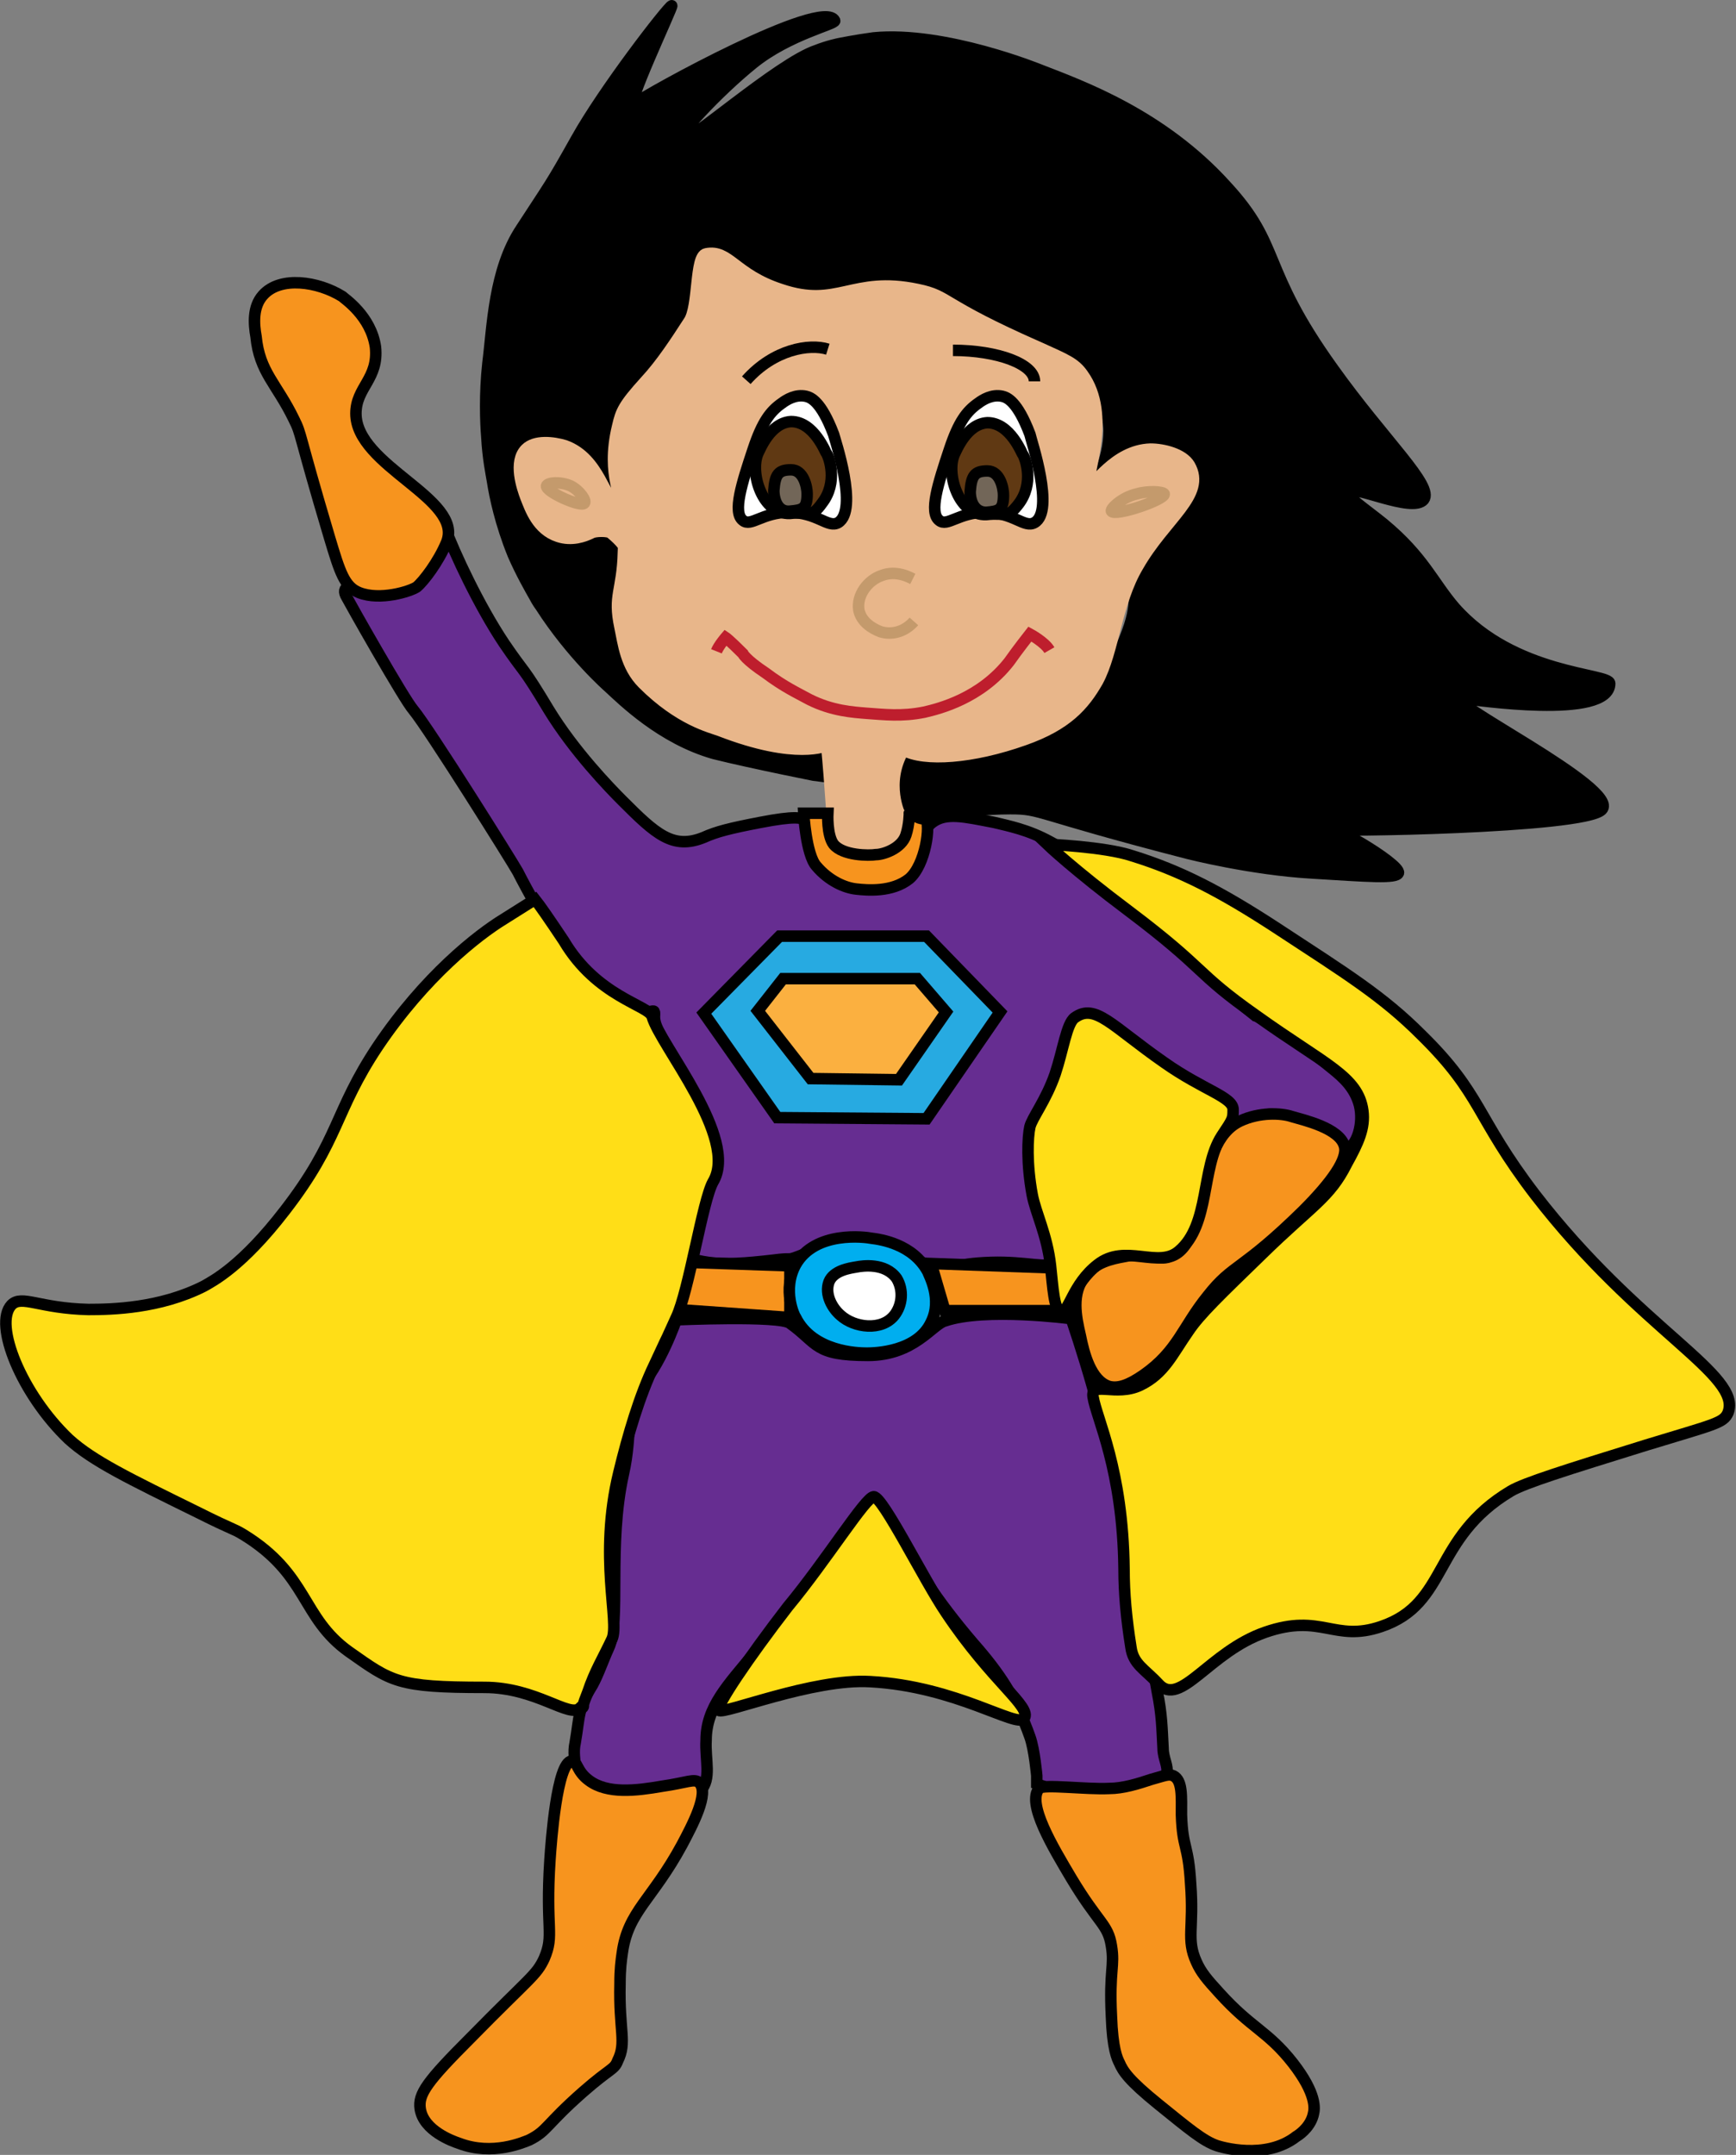 <?xml version="1.0" encoding="utf-8"?>
<!-- Generator: Adobe Illustrator 18.1.0, SVG Export Plug-In . SVG Version: 6.00 Build 0)  -->
<!DOCTYPE svg PUBLIC "-//W3C//DTD SVG 1.1//EN" "http://www.w3.org/Graphics/SVG/1.1/DTD/svg11.dtd">
<svg version="1.1" id="Layer_1" xmlns="http://www.w3.org/2000/svg" xmlns:xlink="http://www.w3.org/1999/xlink" x="0px" y="0px"
	 viewBox="0 0 151.2 187.6" enable-background="new 0 0 151.2 187.6" xml:space="preserve">
<rect x="0" y="0" width="151.2" height="187.6" fill="#808080" stroke="none"/>
<path stroke="#000000" stroke-miterlimit="10" d="M140.2,59.5c0-0.9-8.3-0.7-13.5-6.6c-1.9-2.2-2.7-4.4-6.2-7.3
	c-1.6-1.3-3.3-2.4-3.1-2.8c0.3-0.7,5.6,1.9,6.6,0.7c0.9-1.2-3.4-5.1-7.9-11.4c-6.4-8.9-4.4-10.6-9.3-15.9
	C101.2,10,94.2,7.5,90.6,6.1c0,0-8.3-3.4-14.5-2.8c-1.5,0.2-3,0.5-3,0.5s-1,0.2-2,0.6c-3.3,1.1-11.4,8.3-11.9,7.9
	C58.8,12,62.5,8,65.6,5.5c3.1-2.5,7.2-3.4,7.1-3.7c-1-2.1-16.4,6.4-17.4,7.2c-1.1,0.9,3.4-8.6,3.2-8.5c-0.4,0.2-5.9,7.3-8.3,11.6
	c-2.3,4.1-2.2,3.8-4.8,7.8c-2.4,3.6-2.5,8.6-2.9,11.7c-0.3,2.7-0.2,5.2-0.1,6.4c0.1,1.9,0.4,3.3,0.5,3.9c0.2,1.3,0.7,3.7,1.8,6.4
	c0.7,1.6,1.5,3,1.9,3.7c0,0,0.2,0.4,0.5,0.8c2.7,4.2,5.9,7,5.9,7c1.2,1.1,4.6,4.5,9.2,5.8c3.2,0.8,9.7,2.1,9.8,2.1
	c0,0-0.2-3.7-0.1-2c0,0-16.3-2.3-18.4-10.1c-0.9-3.4,1.2-9-0.9-9c-1.2,0-1.9,1.1-3.8,0.2c-3.1-1.4-5.3-6.4-3.5-8.1
	c1.1-1,3.4-0.6,4.8,0.4c2.3,1.5,2.5,4.3,3.1,4.2c0.8-0.1-0.6-4.6,1.8-8.3c0.9-1.5,1.6-1.5,3.5-4.1c1.1-1.6,1.7-2.5,2.1-3.8
	c0.7-2.7-0.4-4.2,0.4-4.8c1-0.9,3.3,1.3,6.9,2.4c5.1,1.6,6.1-1.1,11.8,0c4,0.8,3.1,2.1,10.7,4.9c1.4,0.5,2.9,1,4.1,2.4
	c2,2.3,2.1,5.2,2.1,5.5c0,2.7-1.4,4.7-1.1,4.8c0.4,0.2,1.8-3.3,4.5-3.8c1.3-0.2,3,0.2,3.8,1.4c1,1.5,0.3,3.4,0,4.1
	c-1.1,3-3.2,2.7-4.5,5.5c-0.9,2,0,2.5-1.1,5.5c-0.8,2.2-1.8,3.7-2.4,4.5c-0.9,1.2-2.1,2.9-4.2,4.1c-1.5,0.9-3.2,1.3-6.6,2.1
	c0,0-1.5-0.3-6.1,0.6C78.9,65,78.5,69,79,70c0.7,1.5,4.7,0.4,9,0.4c2.8,0,1.9,0.4,15.5,3.9c0,0,5.5,1.4,10.8,1.7c0,0,0,0,0,0
	c4.9,0.3,7.3,0.5,7.5,0c0.2-0.8-6.7-4.8-6.2-3.8c0.1,0.2,22.3-0.1,23.9-1.7c1.8-1.8-14.5-9.8-12.1-9.7
	C128.3,60.9,140.2,62.7,140.2,59.5z"/>
<path fill="#E8B68A" stroke="#E8B68A" stroke-miterlimit="10" d="M72.6,72.9c0,0-0.3-5-0.6-8c0,0-2.6,1.3-9.3-1.3
	c-0.8-0.3-3.5-0.9-6.7-4.1c-1.5-1.5-1.7-3.5-2-4.9c-0.6-2.8,0.2-3.1,0.3-6.5c0,0,0.7-0.2-1.1-1.7c-0.2-0.2-1.4-0.2-1.7,0
	c-0.6,0.3-1.7,0.7-2.9,0.3c-1.8-0.6-2.4-2.4-2.8-3.4c-0.3-0.8-1.1-3.1,0-4.2c0.8-0.8,2.4-0.6,3.4-0.3c3.1,1.1,3.5,5,4.5,4.8
	c0.8-0.1-1-2,0.1-6.5c0.3-1.3,0.5-1.8,2.4-3.9c1.4-1.5,2.7-3.5,3.8-5.2c0.9-1.3,0.5-5.7,1.5-5.9c2-0.4,2.5,1.8,6.5,3.1
	c5,1.7,6.2-1.2,11.9,0c2.9,0.6,1.8,1.2,10.7,5.1c2.2,1,3,1.3,3.7,2.3c2.6,3.6,0.2,9,0.6,9.5c0.3,0.4,2.1-2.9,5.3-3
	c1.1,0,2.8,0.4,3.4,1.4c1.5,2.6-2.1,4.6-4.5,8.8c-1.9,3.2-2.1,7.4-3.5,10c-1.2,2.1-2.7,3.8-6.4,5.1c-4.5,1.6-8.7,1.9-10.5,0.9
	c0,0,0,0,0,0C77,68.2,78.4,71,78.4,71c0,0.3,0,0.9,0,1.6c-0.4,0.3-1.1,0.8-2.1,1c-0.3,0.1-0.6,0.1-1,0.1
	C73.7,73.8,72.6,72.9,72.6,72.9z"/>
<path fill="#662D91" stroke="#000000" stroke-miterlimit="10" d="M81.2,71.6c1.2-0.9,2.8-0.5,5.4,0c1.2,0.3,2.9,0.6,4.9,1.7
	c3,1.6,4.5,3.4,7.2,5.6c3.9,3,6.8,6.5,10.6,9.5c0.1,0,3.2,1.7,6.7,4.6c1,0.8,2,1.7,2.4,3.2c0.4,1.6-0.2,3.6-1.2,3.9
	c-0.6,0.2-1-0.6-2.9-1.7c-1.3-0.8-2.4-1.4-3.7-1.4c-1.4,0.1-1.5,0.8-2.5,0.8c-1.9,0.1-4.3-3.3-5.8-4.3c-1.3-0.9-3.2-1.3-5.3-3.3
	c-1-1-1.4-1.8-2-1.7c-1,0.1-0.8,2.3-2.5,5.1c-1.1,1.8-1.3,2-1.9,3.5c-0.5,1.4-0.8,5.5,0,8.3c0,0,0.6,0.2,0.7,2.8l0.4,1.7
	c-0.3,0.6-2.3-0.1-5.4,0c-3.2,0.1-3.5,0.7-5.1,0.3c-1.7-0.4-1.8-1.2-3.8-1.9c-1.7-0.6-3.8-0.5-4.3-0.4c-1.7,0.4-1.9,0.9-3.9,1.6
	c-0.6,0.2-0.3,0-1.8,0.2c-2.6,0.3-4.2,0.4-5.7,0.2c-1.4-0.2-1.6-0.4-1.7-0.5c-0.7-0.9,0.7-2.4,1.4-5.4c0.2-0.9,0.8-3.5,0-6.2
	c-0.5-1.7-1-1.6-2.2-4.2c-1.6-3.5-2.2-4.2-2.2-5.1c0.1-1.3-0.4,0.7-3.3-1.5c-2.8-2.1-2.8-2.1-4.1-3.6c-1.2-1.3-3.9-6.3-4.5-7.5
	c-0.5-0.9-7.7-12.4-9.1-14.1c-0.8-0.9-5.6-9.4-5.8-9.8c-1.2-2,4.1-0.5,3.5-0.6c-2.9-0.2,0.9-1.2,3.3-1.9c2-0.6,1-5.3,1.7-3.7
	c0.9,2.4,3,6.9,5.2,10.2c1.9,2.8,1.5,1.8,3.9,5.8c2.2,3.6,5.3,6.8,6.4,7.9c2.9,2.9,4.4,4.3,7.1,3.2c1.1-0.5,2.3-0.8,4.9-1.3
	c3.1-0.6,3.6-0.4,3.9-0.2c1.1,0.8,0.2,2.3,1.3,3.7c1.2,1.4,3.3,1.5,4,1.5c0.8,0,2.5,0.1,3.7-1C80.7,74.1,79.9,72.6,81.2,71.6z"/>
<polygon fill="#27AAE1" stroke="#000000" stroke-miterlimit="10" points="80.7,81.5 87.1,88.1 80.7,97.4 67.7,97.3 61.3,88.2 
	67.9,81.5 "/>
<polygon fill="#FBB040" stroke="#000000" stroke-miterlimit="10" points="82.4,88.1 78.3,94 70.6,93.9 66,88 68.2,85.2 79.9,85.2 
	"/>
<path fill="#F7941E" stroke="#000000" stroke-miterlimit="10" d="M117.1,99.8c0.3,1.1-1.1,3.1-3.6,5.6c-5.4,5.3-6.1,4.6-8.3,7.4
	c-2.2,2.7-2.6,4.8-5.6,6.9c-1.3,0.9-2.2,1.2-3,1c-1.6-0.5-2.2-2.9-2.5-4.4c-0.4-1.7-0.8-3.7,0.4-5.2c0.9-1.2,2.3-1.5,3.4-1.7
	c2.3-0.5,2.9,0.4,4,0c3.5-1,1.9-9.8,6.1-11.8c1.7-0.8,3.6-0.7,4.5-0.4C113.5,97.5,116.7,98.2,117.1,99.8z"/>
<path fill="#F7941E" stroke="#000000" stroke-miterlimit="10" d="M38.9,47.2C40.4,43.4,31,40.6,31,36c0-2.3,2-3,1.7-5.8
	c-0.4-2.7-2.7-4.2-2.9-4.4c-2.1-1.3-5.4-1.8-6.9-0.1c-0.9,1-0.8,2.5-0.6,3.6c0.3,3.1,1.8,4.1,3.3,7.2c0.7,1.4,0.3,0.9,3.1,10.3
	c0.9,3,1.3,4.3,2.6,4.8c1.8,0.7,4.4-0.1,5-0.5C36.9,50.6,38.2,48.9,38.9,47.2z"/>
<path fill="#F7941E" stroke="#000000" stroke-miterlimit="10" d="M92.3,110.4c0.3,1.2,0.7,2.5,1,3.7l-11,0l-1.2-4.1L92.3,110.4z"/>
<polygon fill="#F7941E" stroke="#000000" stroke-miterlimit="10" points="68.8,110.2 68.8,114.7 58.9,114 60,109.9 "/>
<path fill="#00AEEF" stroke="#000000" stroke-miterlimit="10" d="M80.8,110.7c0.1,0.3,1.3,2.4,0.3,4.4c-1.2,2.6-4.9,2.7-5.6,2.7
	c-0.8,0-4.7-0.1-6.2-3.1c-0.1-0.1-1.2-2.4,0-4.6c1.7-3,6.1-2.4,6.6-2.3C76.7,107.9,79.5,108.3,80.8,110.7z"/>
<path fill="#FFFFFF" stroke="#000000" stroke-miterlimit="10" d="M78.1,111.3c0.6,1,0.5,2.3-0.2,3.2c-1.1,1.4-3.5,1.1-4.7,0
	c-0.7-0.6-1.4-1.8-1-2.9c0.4-1,1.8-1.2,2.4-1.3C75.1,110.2,77.1,109.9,78.1,111.3z"/>
<path fill="#662D91" stroke="#000000" stroke-miterlimit="10" d="M93.3,114.8c0,0,1,2.9,1.9,6.1c0.2,0.5,0.8,3,1.2,4.4
	c2.4,8.7,1.8,17.4,2.7,18.3c1.3,1.2,1.4,2,1.7,3.7c0.4,2,0.4,3.1,0.5,4.9c0,0.9,0.5,1.6,0.3,2.2c-0.2,0.9-1.6,1.2-2.5,1.5
	c-0.5,0.1-2.8,0.5-4.6,0.4c-1.9-0.1-4.2-1-4.2-1l0-0.7c0,0-0.2-2.3-0.6-3.4c-1.2-3.4-2.7-5.6-4.9-8.1c-6.7-7.8-7.2-12-8.7-12.5
	c0,0-2.8,4.2-10.4,13.3c-2.3,2.8-4.2,4.7-4.2,7.6c-0.1,1.7,0.5,3.4-0.5,4.4c-0.2,0.2-0.6,0.5-3.2,0.7c-4.6,0.2-6-0.6-6.4-0.9
	c-0.5-0.3-1.3-0.9-1.3-1.7c0-0.8-0.2-1.4,0-2.3c0.4-2.3,0.2-2.9,1.5-5c0.5-0.9,0.9-2.1,1.4-3.2c1.1-2.3-0.1-8.9,1.3-15.2
	c0.8-3.5,0.2-6.3,1.3-7.4c1.9-1.9,3.3-6,3.3-6s9-0.4,9.9,0.3c2.5,1.8,2.1,2.8,6.8,2.8c4,0,5.6-2.7,6.7-3
	C85.8,113.8,93.3,114.8,93.3,114.8z"/>
<path fill="#F7941E" stroke="#000000" stroke-miterlimit="10" d="M102.9,158c0-1.6,0.1-3-0.7-3.4c-0.4-0.2-0.8,0-1.9,0.3
	c-1.2,0.4-2.5,0.8-3.7,0.8c-2,0.1-5.8-0.4-6.1,0c-1.1,1.3,1.2,5.1,2.8,7.8c2.4,4,3.2,4,3.5,5.9c0.3,1.8-0.2,2.1,0,6.1
	c0.1,2.9,0.5,3.7,0.7,4.1c0.3,0.7,0.8,1.5,3.4,3.6c2.6,2.1,3.9,3.2,5.1,3.6c0.3,0.1,4.2,1.3,6.9-0.8c0.5-0.3,1.3-1,1.5-2
	c0.1-0.4,0.3-1.7-1.8-4.4c-2.2-2.8-3.6-3-6.4-6.1c-1.1-1.2-1.6-1.8-2-2.7c-0.9-2-0.2-2.9-0.5-6.8C103.5,160.5,103,161,102.9,158z"/>
<path fill="#F7941E" stroke="#000000" stroke-miterlimit="10" d="M59.4,160.6c0.9-1.7,2.4-4.5,1.5-5.4c-0.4-0.4-1.1,0-3.2,0.3
	c-2.3,0.4-4.8,0.7-6.4-0.5c-1.1-0.8-1-1.7-1.5-1.7c-1.3,0.1-1.8,7.1-1.9,8.6c-0.4,6.1,0.4,6.5-0.5,8.6c-0.7,1.5-1.2,1.6-6.4,6.9
	c-3.8,3.8-4.6,4.9-4.4,6.2c0.3,1.9,2.8,2.8,3.4,3c2.9,1.1,5.6-0.1,6.1-0.3c1.6-0.8,1.4-1.3,4.7-4.2c2.4-2.1,2.7-1.9,3-2.7
	c0.8-1.6,0.1-2.6,0.2-6.7c0-1.3,0.1-2,0.2-2.7C54.7,166.4,56.8,165.4,59.4,160.6z"/>
<path fill="#FFDE17" stroke="#000000" stroke-miterlimit="10" d="M46.6,78.3c0,0,0,0-2.7,1.7c-2.3,1.4-6.9,5-11,11.1
	c-3.8,5.7-3.3,8.1-8.1,14.3c-3.7,4.8-6.2,6.1-7.1,6.6c-3.8,1.9-7.9,2-10,2c-4.3-0.1-5.8-1.3-6.7-0.4c-1.6,1.7,0.9,7.8,5,11.7
	c2.1,1.9,5.2,3.4,11.3,6.4c3.2,1.6,2.9,1.3,3.9,1.9c5.7,3.5,5,7.2,9.2,10.2c3.7,2.6,4.2,3.1,11.8,3.1c4.5,0,7.4,2.7,8.3,1.8
	c0.8-0.8-0.3,1.1,0.7-1.4c0.6-1.8,1.3-2.9,2.1-4.6c0.7-1.5-1.2-7.1,0.6-14.5c0.8-3.3,1.8-6.7,3.1-9.4c1.9-4.1,0.5-1,1.9-4.1
	c1.1-2.3,2.3-10.2,3.2-11.8c2.3-3.8-4.6-11.9-5.3-14.4c-0.3-1-4.8-1.7-7.7-6.6C47.9,80.1,47,78.8,46.6,78.3z"/>
<path fill="#FFDE17" stroke="#000000" stroke-miterlimit="10" d="M62.6,148.9c0.4,0.4,8.2-2.8,13.2-2.5c7.5,0.4,12.8,4.1,13.4,3.2
	c0.7-1-2.8-3.2-6.8-9.2c-1.9-2.8-5.5-10.1-6.3-10.1c-0.7,0-4.1,5.5-7.5,9.6C65.2,144.3,62.3,148.6,62.6,148.9z"/>
<path fill="#FFDE17" stroke="#000000" stroke-miterlimit="10" d="M100.9,146.6c1.9,2.1,4.4-2.8,9.3-4.5c4.9-1.7,6,0.9,10.1-0.5
	c5.9-2,4.4-7.7,11.3-11.8c1.2-0.7,4.7-1.8,11.8-4c5.9-1.8,6.7-1.9,7.1-2.8c1.3-3.3-7.7-7.2-16.8-19c-5.2-6.8-4.6-8.7-9.9-13.9
	c-3.4-3.4-6.5-5.3-12.6-9.3c-4.9-3.2-8.4-5-12.6-6.3c-2.4-0.8-7.4-1-7.4-1s2.3,2.2,7.1,5.8c6.9,5.2,5.7,5.3,11.1,9.1
	c6,4.3,8.9,5.3,9.3,8.3c0.2,1.5-0.4,2.8-1.4,4.6c-1.5,3-3,3.6-7.4,7.9c-3.6,3.5-5.4,5.2-6.4,6.7c-1.4,2-2.1,3.7-4.2,4.7
	c-2.1,1-4.3-0.4-4.1,1c0.3,1.9,2.6,6.3,2.7,15c0,2.1,0.2,4.3,0.6,6.8C98.7,144.9,99.7,145.3,100.9,146.6z"/>
<g>
	<path fill="#FFDE17" stroke="#000000" stroke-miterlimit="10" d="M93.6,88.6c1.8-1.3,3.2,0.7,7.8,3.9c3.4,2.4,6,3,6,4.1
		c0,0.8,0,0.8-1,2.3c-1.8,2.8-1,7.7-3.7,10c-1.8,1.6-4.7-0.7-7.1,1.2c-2.2,1.7-2.5,4.2-3.2,4.1c-0.6-0.1-0.7-2.2-0.9-4
		c-0.3-2.7-1.3-4.6-1.6-6.2c-0.5-2.7-0.4-5-0.2-5.9c0.2-0.8,1.4-2.3,2.2-4.6C92.6,91.4,92.9,89.1,93.6,88.6z"/>
</g>
<path fill="#F7941E" stroke="#000000" stroke-miterlimit="10" d="M80.6,71.2c0-0.1,0,0.3-0.8-0.1c-0.7-0.4-0.6-0.3-0.6-0.3
	s0,1-0.3,1.9c-0.4,1.2-2,1.7-2.6,1.7c-0.6,0.1-2.9,0.1-3.7-0.9c-0.6-0.8-0.5-2.7-0.5-2.7l-2.1,0c0,0,0.2,3.6,1.1,4.6
	c1.1,1.3,2.5,1.9,3.5,2c0.9,0.1,3.1,0.3,4.6-0.9C80.6,75.3,81.1,71.8,80.6,71.2z"/>
<path fill="none" stroke="#C49A6C" stroke-miterlimit="10" d="M50.9,43.8c0.2-0.2-0.4-1.1-1.2-1.5c-0.9-0.4-2-0.3-2.1,0
	C47.5,42.8,50.6,44.2,50.9,43.8z"/>
<path fill="none" stroke="#C49A6C" stroke-miterlimit="10" d="M96.8,44.5c-0.1-0.2,0.9-1.2,2.2-1.5c1-0.3,2.3-0.2,2.4,0
	C101.5,43.5,97.1,45,96.8,44.5z"/>
<g>
	<path fill="#FFFFFF" stroke="#000000" stroke-miterlimit="10" d="M90.1,45.5c-0.9,0.5-1.8-0.9-4.3-0.9c-2.3,0-3.3,1.3-4,0.7
		c-0.9-0.7-0.1-3.2,0.9-6.2c0.8-2.4,1.5-3.3,2.5-4c0.4-0.3,1.2-0.8,2.1-0.6c0.4,0.1,1.3,0.4,2.4,3.3C89.8,38.3,91.9,44.5,90.1,45.5z
		"/>
	<path fill="#603913" stroke="#000000" stroke-miterlimit="10" d="M88.7,43.9c1.4-1.8,0.6-4,0.4-4.3c-0.1-0.1-1.1-2.8-3.1-2.8
		c-1.8,0.1-2.7,2.4-2.9,2.8c-0.7,1.7,0.4,5.3,2.8,5.2C87.6,44.6,87.7,45.2,88.7,43.9z"/>
	<path fill="#726658" stroke="#000000" stroke-miterlimit="10" d="M85.9,44.6c1.1-0.1,1.5-0.2,1.5-1.5c0-0.6-0.3-2.1-1.4-2.1
		c-1.1,0-1.4,0.4-1.5,1.8C84.5,43.7,84.9,44.6,85.9,44.6z"/>
</g>
<path fill="none" stroke="#000000" stroke-miterlimit="10" d="M72.1,30.4c-1.6-0.5-4.7,0-7.1,2.7"/>
<path fill="none" stroke="#000000" stroke-miterlimit="10" d="M90.1,33.2c0-1.5-3.2-2.7-7.1-2.7"/>
<line fill="none" stroke="#000000" stroke-miterlimit="10" x1="68.3" y1="32.8" x2="68.3" y2="32.8"/>
<g>
	<path fill="none" stroke="#C49A6C" stroke-miterlimit="10" d="M79.5,50.4c-0.2-0.1-1.4-0.8-2.7-0.3c-1.2,0.4-2.2,1.7-2,3
		c0.2,1,1.1,1.6,1.9,1.9c1,0.3,2.1,0,2.9-0.9"/>
</g>
<path fill="none" stroke="#BE1E2D" stroke-miterlimit="10" d="M91.4,56.6c-0.4-0.7-1.7-1.4-1.7-1.4s-1.1,1.4-1.8,2.4
	c-2.5,3.2-6.1,4.1-7.4,4.4c-2,0.4-3.5,0.2-5,0.1c-1.2-0.1-3-0.2-5-1.2c-1.1-0.6-2.2-1.1-3.8-2.3c-1.8-1.2-2-1.7-2-1.7
	c-1.2-1.2-1.5-1.4-1.5-1.4s-0.6,0.7-0.8,1.2"/>
<g>
	<path fill="#FFFFFF" stroke="#000000" stroke-miterlimit="10" d="M73,45.5c-0.9,0.5-1.8-0.9-4.3-0.9c-2.3,0-3.3,1.3-4,0.7
		c-0.9-0.7-0.1-3.2,0.9-6.2c0.8-2.4,1.5-3.3,2.5-4c0.4-0.3,1.2-0.8,2.1-0.6c0.4,0.1,1.3,0.4,2.4,3.3C72.7,38.2,74.8,44.4,73,45.5z"
		/>
	<path fill="#603913" stroke="#000000" stroke-miterlimit="10" d="M71.6,43.8c1.4-1.8,0.6-4,0.4-4.3c-0.1-0.1-1.1-2.8-3.1-2.8
		c-1.8,0.1-2.7,2.4-2.9,2.8c-0.7,1.7,0.4,5.3,2.8,5.2C70.5,44.5,70.6,45.2,71.6,43.8z"/>
	<path fill="#726658" stroke="#000000" stroke-miterlimit="10" d="M68.8,44.5c1.1-0.1,1.5-0.2,1.5-1.5c0-0.6-0.3-2.1-1.4-2.1
		c-1.1,0-1.4,0.4-1.5,1.8C67.4,43.6,67.8,44.6,68.8,44.5z"/>
</g>
</svg>
